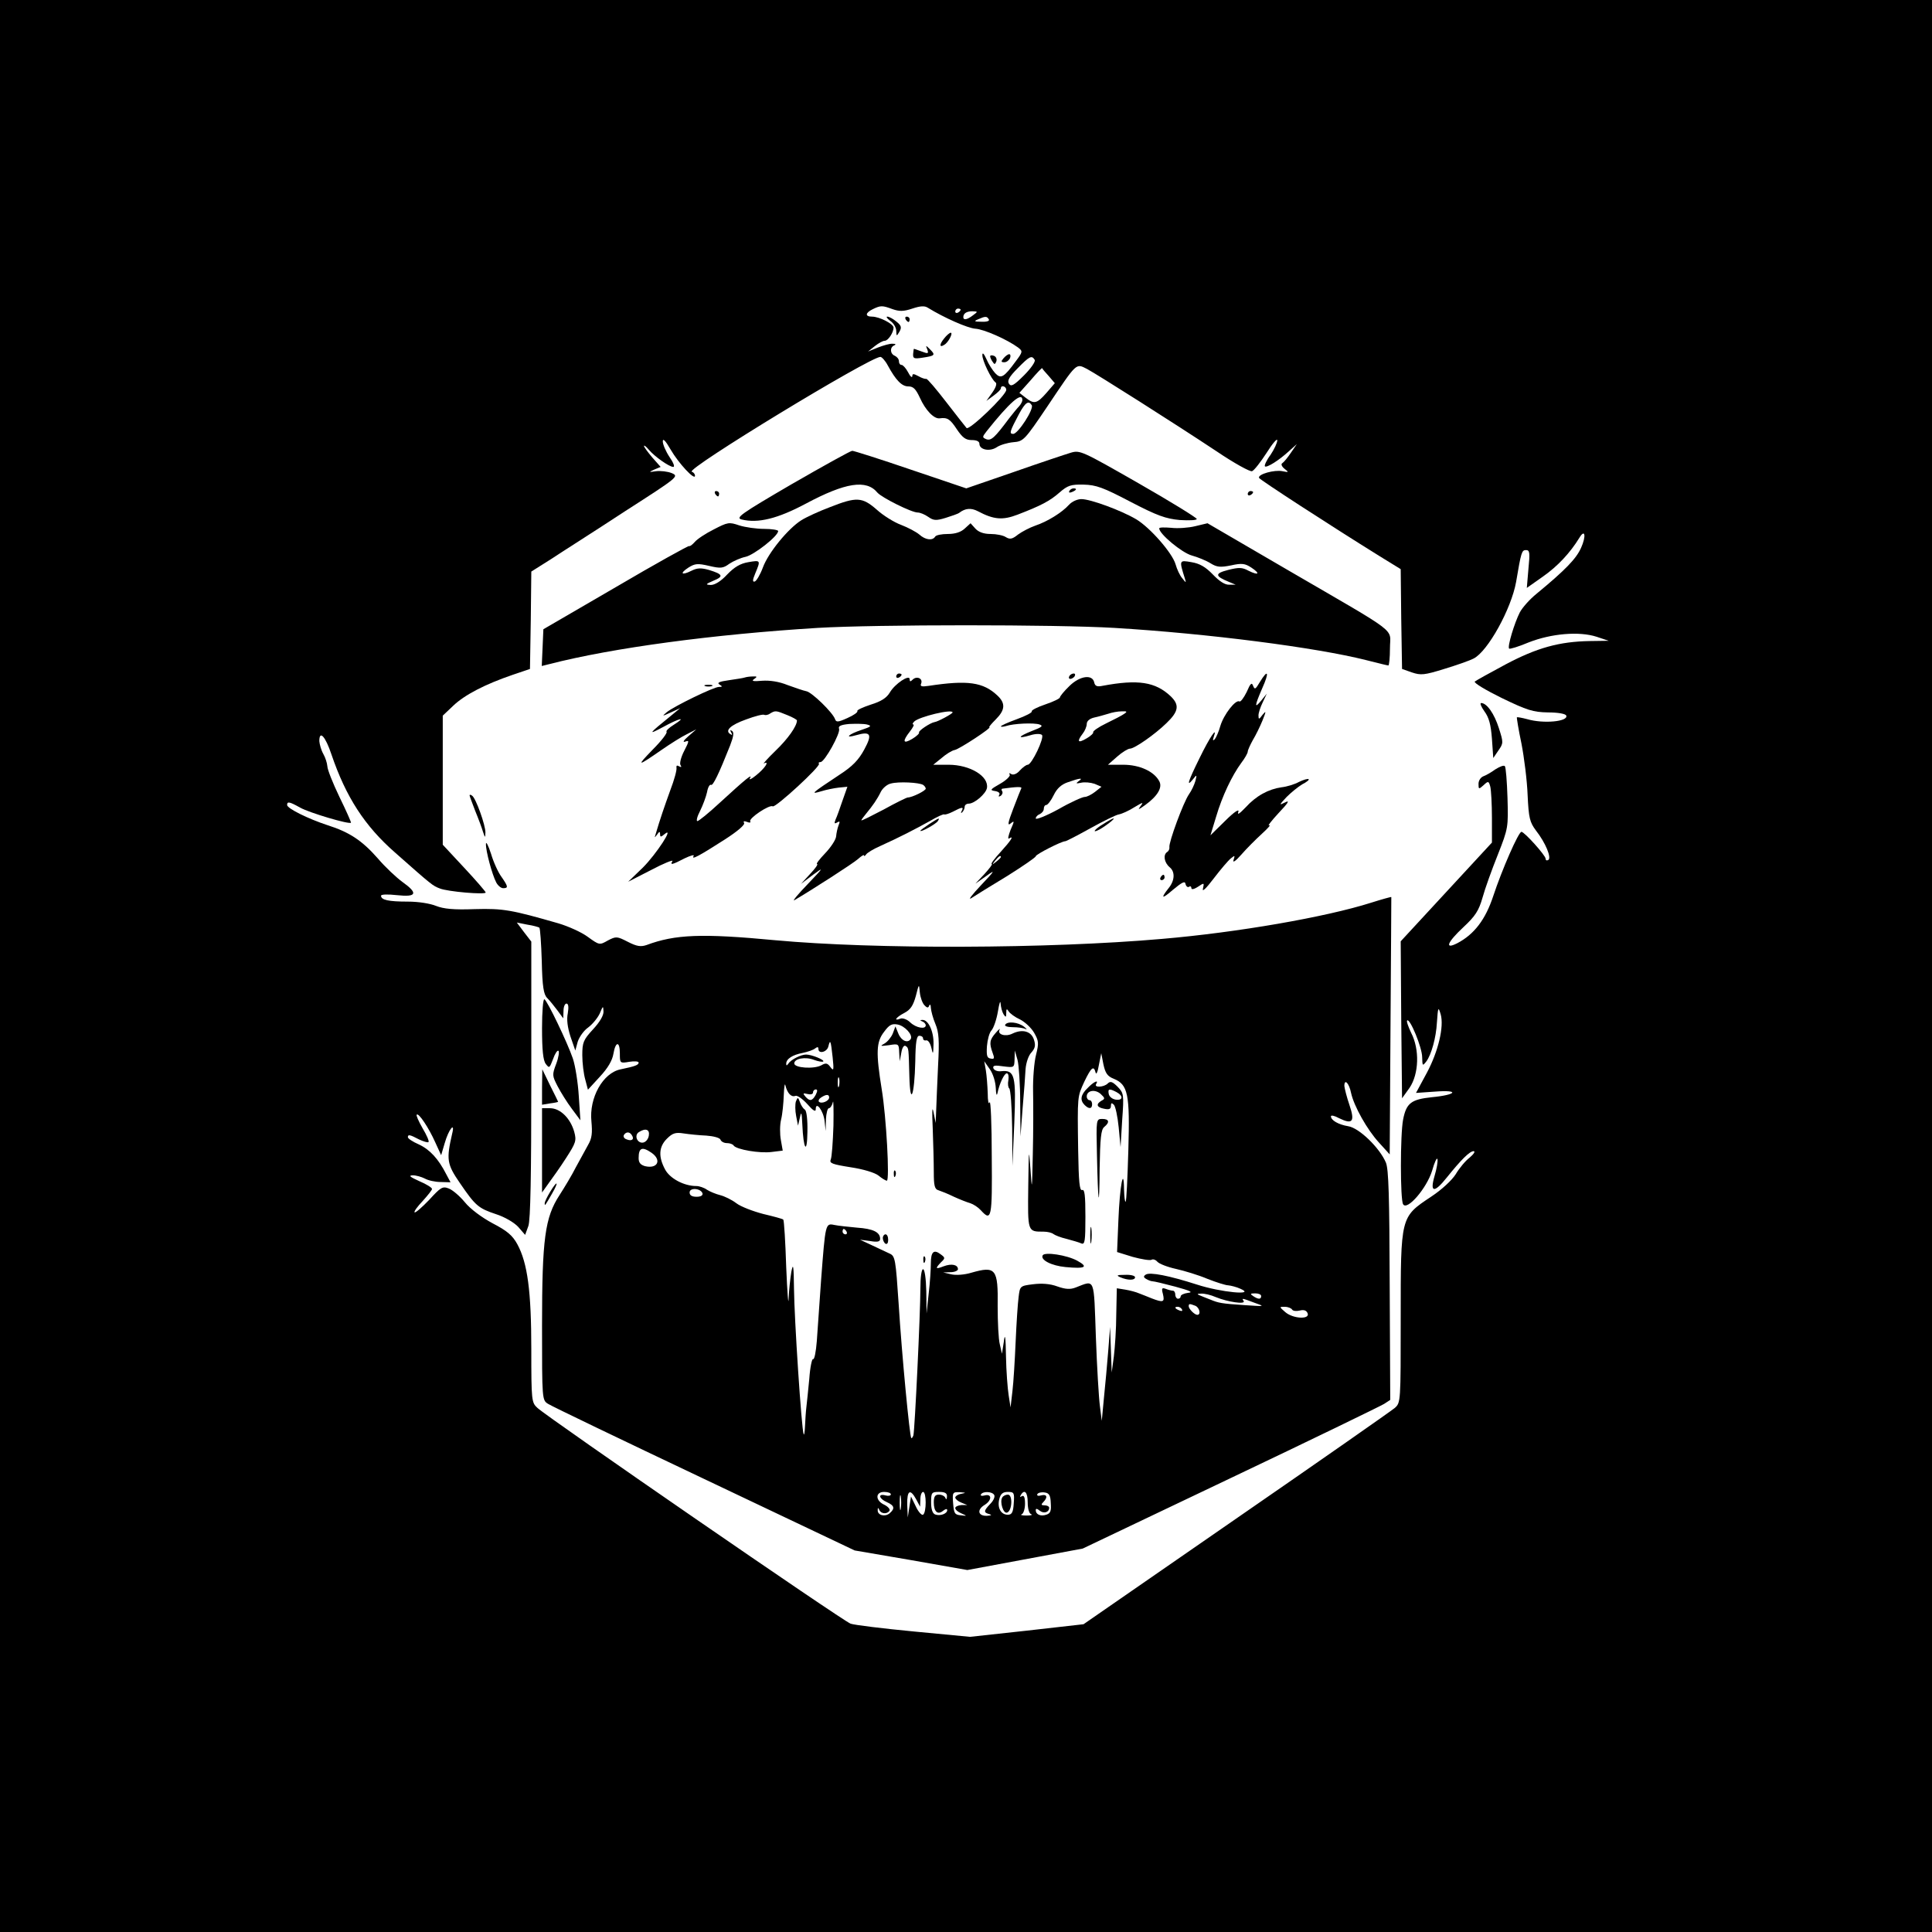 <?xml version="1.0" standalone="no"?>
<!DOCTYPE svg PUBLIC "-//W3C//DTD SVG 20010904//EN"
 "http://www.w3.org/TR/2001/REC-SVG-20010904/DTD/svg10.dtd">
<svg version="1.0" xmlns="http://www.w3.org/2000/svg"
 width="720pt" height="720pt" viewBox="0 0 720 720"
 preserveAspectRatio="xMidYMid meet">

<g transform="translate(0,720) scale(0.1,-0.1)"
fill="#000000" stroke="none">
<path d="M0 3600 l0 -3600 3600 0 3600 0 0 3600 0 3600 -3600 0 -3600 0 0
-3600z m3326 2448 c26 -9 41 -9 74 2 30 10 46 11 58 3 60 -37 148 -76 177 -78
32 -2 118 -40 159 -70 18 -14 18 -16 -9 -52 -44 -60 -55 -66 -76 -44 -10 11
-25 34 -33 53 -9 20 -15 26 -15 15 -1 -20 34 -92 49 -102 6 -4 2 -18 -12 -38
l-22 -31 26 19 c15 11 28 23 28 28 0 13 20 8 20 -6 0 -20 -139 -153 -148 -142
-5 6 -39 49 -76 97 -37 48 -70 87 -74 86 -4 -1 -17 3 -29 10 -19 10 -23 10
-23 0 -1 -7 -8 -1 -16 15 -8 15 -19 27 -24 27 -6 0 -10 6 -10 14 0 8 -7 16
-15 20 -18 7 -20 32 -2 39 7 3 5 6 -6 6 -10 1 -34 -6 -55 -14 l-37 -15 25 20
c14 11 30 20 37 20 13 0 33 31 33 49 0 14 -53 41 -80 41 -27 0 -26 14 3 28 29
14 35 14 73 0z m254 -2 c0 -3 -4 -8 -10 -11 -5 -3 -10 -1 -10 4 0 6 5 11 10
11 6 0 10 -2 10 -4z m46 -21 c-22 -17 -36 -19 -36 -7 0 14 12 22 34 22 21 -1
21 -1 2 -15z m59 -15 c4 -6 -7 -10 -27 -9 -27 0 -30 2 -13 9 27 12 33 12 40 0z
m-377 -171 c31 -57 53 -79 77 -79 19 0 28 -10 43 -42 21 -47 53 -80 74 -77 29
4 39 -3 64 -41 21 -31 33 -40 55 -40 19 0 29 -5 29 -14 0 -22 38 -30 64 -13
13 9 41 17 62 19 38 3 42 7 127 133 112 167 106 161 148 140 39 -21 317 -197
483 -307 65 -44 125 -77 132 -74 8 3 32 34 54 68 22 35 40 56 40 47 0 -9 -11
-33 -25 -54 -15 -20 -24 -40 -21 -43 7 -6 52 22 90 57 l29 26 -22 -32 c-12
-18 -26 -35 -32 -39 -6 -3 -3 -12 8 -21 17 -13 16 -14 -8 -9 -29 6 -92 -11
-87 -25 3 -7 260 -174 450 -292 l78 -48 2 -186 3 -186 37 -13 c33 -11 46 -10
120 13 46 14 95 31 110 39 53 27 140 185 158 285 19 112 21 119 37 119 14 0
15 -10 9 -70 l-6 -71 61 43 c54 38 100 87 135 144 21 35 26 6 6 -38 -18 -40
-57 -81 -166 -171 -26 -21 -53 -52 -62 -69 -20 -39 -47 -128 -40 -135 2 -3 35
7 73 23 84 33 188 42 253 21 l45 -15 -70 -1 c-114 -2 -197 -25 -314 -87 -58
-31 -110 -60 -115 -64 -4 -5 41 -32 100 -61 95 -46 117 -53 173 -54 37 0 66
-5 68 -12 8 -22 -85 -31 -146 -13 -19 5 -36 8 -38 7 -1 -2 6 -46 17 -98 10
-51 21 -138 23 -192 4 -86 8 -101 31 -132 36 -46 59 -102 46 -110 -6 -3 -10
-1 -10 5 0 12 -79 100 -90 100 -11 0 -73 -142 -105 -239 -29 -88 -71 -143
-134 -176 -49 -25 -38 3 23 60 44 41 57 61 71 110 9 33 35 105 57 160 39 99
39 102 36 212 -2 61 -6 114 -10 118 -4 4 -19 -2 -35 -12 -15 -11 -36 -23 -45
-26 -10 -4 -18 -16 -18 -28 0 -21 1 -21 19 -5 17 16 19 16 25 -6 3 -13 6 -65
6 -116 l0 -92 -170 -184 -170 -184 2 -293 3 -292 28 39 c35 52 38 143 6 205
-11 23 -18 43 -15 46 10 10 56 -101 56 -137 1 -33 1 -34 16 -15 18 25 36 87
39 145 4 57 5 60 14 30 13 -46 -9 -138 -51 -217 l-41 -76 72 5 c92 7 80 -12
-13 -21 -77 -8 -95 -22 -107 -83 -11 -56 -11 -299 0 -316 15 -25 88 60 108
125 9 32 18 51 20 43 2 -8 -3 -36 -11 -63 -18 -62 -1 -64 46 -5 53 66 85 98
100 98 7 -1 0 -11 -15 -24 -16 -12 -39 -40 -52 -62 -14 -22 -51 -57 -92 -84
-114 -76 -113 -72 -113 -450 0 -316 0 -317 -22 -337 -13 -11 -279 -197 -592
-413 l-568 -393 -212 -24 -211 -23 -210 20 c-115 11 -221 24 -235 29 -26 8
-1127 767 -1167 804 -22 20 -23 26 -23 218 0 217 -14 322 -52 392 -18 33 -38
50 -92 78 -41 22 -84 54 -104 79 -19 23 -46 46 -60 51 -23 9 -30 4 -73 -43
-27 -28 -51 -49 -54 -46 -3 3 11 22 30 42 19 21 35 41 35 45 0 5 -21 18 -47
29 -35 16 -42 21 -25 22 13 0 33 -6 45 -12 12 -7 39 -13 59 -13 l37 -1 -16 30
c-29 57 -61 92 -102 111 -23 10 -41 22 -41 27 0 11 7 10 41 -8 17 -8 33 -13
36 -10 3 3 -7 26 -22 51 -15 26 -25 49 -22 51 7 8 45 -49 69 -103 l22 -48 13
44 c15 53 40 83 28 36 -22 -96 -20 -113 29 -184 58 -85 69 -94 135 -116 31
-10 66 -30 82 -47 l26 -30 12 33 c8 22 11 191 11 546 l0 514 -27 35 -27 36 40
-8 c21 -3 41 -9 44 -11 3 -3 7 -59 9 -125 2 -95 7 -124 20 -137 9 -9 26 -30
38 -46 l22 -30 1 28 c0 15 5 27 11 27 7 0 9 -12 5 -36 -5 -23 -1 -53 10 -87
l18 -52 9 33 c6 18 23 42 39 53 16 12 35 35 43 52 12 29 13 30 14 8 1 -15 -14
-40 -39 -67 -36 -39 -40 -49 -40 -96 0 -29 5 -70 11 -91 l10 -38 44 48 c30 32
47 61 51 86 8 47 24 48 24 1 0 -36 0 -37 35 -31 19 3 35 2 35 -3 0 -9 -14 -14
-67 -25 -66 -13 -118 -106 -109 -194 4 -43 2 -63 -12 -87 -9 -17 -30 -55 -46
-84 -15 -30 -43 -76 -61 -104 -54 -83 -65 -162 -65 -486 0 -277 0 -278 23
-292 12 -8 274 -134 582 -280 l560 -266 210 -36 210 -37 215 40 215 40 550
262 c303 144 560 269 573 277 l23 15 -2 426 c-1 333 -4 433 -14 458 -23 55
-100 130 -141 136 -36 6 -64 22 -64 37 0 5 14 2 30 -7 51 -25 60 -13 39 49
-10 29 -18 61 -19 71 0 29 18 10 25 -26 11 -50 60 -137 104 -185 l40 -44 3
479 c2 263 3 479 3 480 -1 1 -34 -8 -75 -21 -170 -54 -499 -111 -780 -135
-424 -37 -1071 -39 -1440 -5 -275 26 -374 22 -481 -18 -21 -7 -36 -5 -69 12
-41 21 -44 21 -75 5 -31 -18 -32 -17 -75 14 -23 17 -72 39 -109 50 -174 50
-205 56 -312 53 -79 -3 -116 1 -144 12 -22 9 -66 16 -105 16 -72 0 -100 6
-100 22 0 5 24 6 60 2 73 -8 79 7 20 49 -22 16 -64 55 -92 88 -59 67 -106 98
-188 124 -70 23 -150 62 -150 75 0 14 8 13 49 -10 34 -19 182 -63 189 -56 1 2
-18 45 -43 96 -25 52 -45 103 -45 114 -1 12 -7 32 -15 46 -8 14 -14 36 -15 48
0 43 23 17 45 -49 54 -159 124 -267 237 -366 140 -124 141 -124 167 -134 29
-12 171 -24 171 -15 0 3 -36 45 -80 92 l-80 86 0 241 0 240 39 37 c43 41 119
80 221 115 l65 22 3 182 2 181 73 46 c39 26 164 105 275 178 201 129 203 131
175 143 -15 6 -41 9 -58 7 -28 -4 -28 -4 -7 6 l24 10 -31 35 c-17 20 -31 39
-31 43 0 4 8 -2 18 -14 21 -25 76 -64 91 -64 7 0 0 17 -14 37 -14 21 -25 47
-25 58 0 13 10 3 29 -30 30 -52 91 -117 91 -98 0 6 -5 13 -12 15 -25 9 664
428 703 428 5 0 18 -14 27 -31z m548 20 c4 -6 -14 -32 -40 -58 -38 -38 -48
-43 -56 -31 -7 11 1 26 32 57 45 46 53 50 64 32z m52 -60 l23 -27 -31 -36
c-36 -41 -46 -43 -78 -18 l-23 18 42 47 c23 27 42 47 43 45 0 -2 11 -15 24
-29z m-98 -90 c0 -6 -6 -16 -12 -23 -7 -7 -24 -28 -38 -46 -53 -71 -66 -83
-84 -77 -16 7 -16 8 1 30 85 107 133 149 133 116z m35 -19 c9 -14 -51 -107
-69 -107 -16 0 -13 9 22 75 23 42 35 51 47 32z m-400 -2236 c10 -11 15 -11 18
-1 3 6 6 2 6 -9 1 -12 8 -39 17 -60 13 -31 15 -61 10 -154 -3 -63 -6 -137 -7
-165 l-2 -50 -8 40 c-5 26 -6 5 -3 -60 2 -55 4 -128 4 -163 0 -51 3 -64 18
-68 9 -3 35 -13 57 -24 22 -10 50 -21 61 -24 12 -4 29 -15 39 -26 40 -44 43
-31 41 200 0 120 -4 212 -8 202 -4 -10 -7 5 -7 34 -1 28 -4 67 -7 85 l-6 34
21 -30 c12 -17 21 -47 22 -70 1 -22 3 -31 6 -20 8 39 26 75 35 75 6 0 8 -11 6
-25 -3 -14 -1 -28 3 -31 5 -3 10 -69 11 -147 l1 -142 7 160 c7 176 2 198 -48
193 -14 -2 -27 3 -30 11 -3 10 5 12 37 7 41 -5 41 -5 42 27 l1 32 10 -35 c5
-19 10 -91 10 -160 l1 -125 8 105 c5 58 10 124 11 146 2 24 11 51 22 62 14 16
16 27 9 48 -10 31 -43 40 -80 22 -26 -13 -57 -3 -48 14 4 7 -3 2 -14 -11 -23
-26 -25 -38 -12 -74 8 -21 7 -25 -7 -22 -14 2 -16 11 -14 46 2 24 9 51 17 59
8 9 19 41 24 71 5 30 9 43 10 29 1 -14 6 -32 11 -40 8 -12 10 -12 10 5 0 16 2
17 9 6 5 -8 24 -22 42 -30 18 -9 42 -31 53 -50 17 -30 18 -38 7 -82 -7 -27
-12 -88 -11 -136 1 -48 1 -153 -1 -233 -3 -140 -3 -142 -9 -55 -6 81 -6 74 -8
-66 -2 -171 -3 -169 57 -169 15 0 31 -4 37 -9 5 -4 27 -13 49 -18 22 -6 47
-13 55 -17 13 -5 15 9 15 99 0 81 -3 104 -12 100 -10 -3 -13 30 -15 148 -3
206 -3 199 23 256 26 54 35 61 42 34 2 -10 8 2 12 27 l9 45 8 -41 c7 -33 15
-45 38 -54 54 -22 61 -57 55 -266 -3 -103 -7 -190 -10 -192 -3 -3 -5 17 -6 44
-1 93 -16 14 -21 -112 l-5 -120 58 -18 c33 -9 64 -14 70 -11 6 4 16 0 22 -7 7
-8 38 -20 70 -27 31 -7 84 -23 117 -37 33 -13 68 -24 77 -24 10 -1 31 -6 46
-13 60 -26 -75 -13 -163 16 -103 33 -174 47 -190 37 -9 -6 -9 -10 1 -16 8 -5
19 -9 24 -9 6 0 44 -9 85 -20 55 -15 68 -21 48 -23 -16 -2 -28 -8 -28 -13 0
-5 -4 -9 -10 -9 -5 0 -10 7 -10 15 0 8 -4 15 -9 15 -5 0 -17 3 -27 7 -14 5
-16 2 -10 -20 7 -30 1 -32 -41 -16 -15 6 -37 15 -48 19 -11 5 -34 11 -52 14
l-31 5 -2 -97 c0 -53 -5 -124 -9 -157 l-8 -60 -3 85 -3 85 -7 -90 c-4 -49 -11
-128 -16 -175 l-8 -85 -7 55 c-4 30 -11 146 -15 257 -8 226 -2 213 -75 185
-20 -8 -38 -7 -69 4 -27 10 -58 12 -90 8 -49 -6 -49 -7 -54 -48 -3 -22 -8 -97
-11 -166 -3 -69 -8 -152 -12 -185 l-7 -60 -7 45 c-4 25 -9 90 -10 145 -1 75
-4 89 -8 55 l-7 -45 -8 35 c-5 19 -8 83 -8 142 2 140 -7 151 -98 125 -26 -8
-58 -10 -75 -6 l-30 7 28 1 c15 0 27 6 27 11 0 17 -24 22 -53 11 -31 -12 -33
-9 -10 15 16 15 16 17 -2 30 -25 19 -36 9 -36 -34 0 -20 -3 -71 -8 -112 l-8
-75 -1 83 c-1 47 -6 82 -12 82 -6 0 -10 -31 -10 -72 0 -92 -21 -528 -26 -547
-3 -8 -6 -12 -8 -10 -6 6 -35 308 -47 500 -11 165 -13 178 -33 187 -11 5 -41
19 -66 31 l-45 21 38 -5 c28 -5 37 -2 37 8 0 25 -26 38 -87 42 -32 3 -70 7
-84 10 -33 7 -33 5 -49 -205 -6 -85 -13 -188 -16 -228 -3 -39 -9 -70 -14 -67
-4 2 -11 -30 -14 -73 -4 -42 -9 -90 -11 -107 -2 -16 -4 -48 -5 -70 -1 -22 -3
-35 -5 -30 -8 19 -35 432 -36 541 -1 88 -3 100 -10 64 -4 -25 -9 -70 -10 -100
-1 -30 -5 22 -9 117 -3 95 -8 175 -11 178 -3 3 -37 12 -75 21 -38 10 -83 27
-100 40 -17 13 -44 26 -60 30 -16 4 -38 13 -49 20 -11 8 -29 14 -40 14 -46 0
-98 28 -116 61 -26 48 -24 85 6 115 21 21 32 25 63 20 20 -3 58 -7 84 -8 27
-2 50 -8 53 -15 2 -7 13 -13 24 -13 11 0 22 -4 25 -9 10 -15 98 -30 142 -24
l41 5 -7 40 c-4 22 -4 56 1 76 5 20 9 62 10 92 1 30 4 46 6 35 7 -29 22 -45
37 -39 7 3 27 -11 45 -31 21 -24 31 -30 31 -19 0 33 29 -6 33 -44 l4 -37 1 43
c1 23 6 42 11 42 5 0 12 10 15 23 2 12 3 -27 2 -88 -2 -60 -6 -117 -10 -126
-6 -14 5 -18 74 -29 47 -7 90 -20 104 -31 13 -11 27 -19 31 -19 11 0 -2 238
-19 340 -22 137 -21 177 9 215 19 26 29 31 50 27 27 -5 58 -39 49 -54 -11 -17
-35 -7 -46 20 l-11 27 -10 -27 c-6 -14 -20 -31 -31 -37 -18 -10 -15 -10 17 -6
36 6 37 5 38 -27 l2 -33 6 32 c3 19 10 29 16 25 12 -8 11 -6 14 -114 3 -114
19 -71 22 56 1 74 5 96 15 96 8 0 14 -4 14 -10 0 -5 5 -9 12 -7 7 1 15 -11 19
-28 6 -27 7 -25 8 15 1 47 -20 91 -42 89 -9 0 -9 -2 1 -6 6 -2 12 -9 12 -14 0
-16 -36 -10 -58 11 -11 11 -28 17 -36 14 -28 -11 -17 5 14 21 23 12 33 27 43
63 12 47 12 47 15 13 2 -19 10 -40 17 -47z m-342 -194 c5 -48 4 -53 -8 -37
-11 15 -17 17 -34 7 -28 -15 -101 -10 -101 7 0 18 41 26 74 13 16 -6 31 -8 34
-6 6 6 -43 26 -64 26 -19 0 -57 -19 -66 -34 -6 -8 -8 -8 -8 0 0 18 24 33 61
40 19 4 40 11 47 17 8 6 12 6 12 -2 0 -20 32 -12 37 9 7 28 9 24 16 -40z m24
-107 c-3 -10 -5 -4 -5 12 0 17 2 24 5 18 2 -7 2 -21 0 -30z m-87 -33 c-13 -24
-23 -25 -39 -6 -10 12 -8 13 8 9 12 -3 21 -1 21 6 0 6 5 11 10 11 7 0 7 -6 0
-20z m50 -10 c0 -13 -28 -25 -38 -16 -3 4 0 11 8 16 20 13 30 12 30 0z m-672
-142 c-2 -13 -11 -24 -21 -26 -22 -4 -35 27 -16 39 25 16 41 10 37 -13z m-63
1 c10 -15 -1 -23 -20 -15 -9 3 -13 10 -10 16 8 13 22 13 30 -1z m73 -65 c39
-27 23 -61 -24 -50 -17 5 -24 13 -24 30 0 39 13 44 48 20z m190 -151 c2 -8 -6
-13 -22 -13 -17 0 -26 5 -26 16 0 19 41 16 48 -3z m537 -143 c3 -5 1 -10 -4
-10 -6 0 -11 5 -11 10 0 6 2 10 4 10 3 0 8 -4 11 -10z m1376 -244 c44 -18 111
-28 104 -15 -8 12 -8 12 40 -6 40 -14 40 -14 -35 -9 -90 6 -98 8 -130 21 -14
5 -32 13 -40 16 -10 4 -8 6 6 6 12 1 37 -5 55 -13z m169 4 c0 -13 -11 -13 -30
0 -12 8 -11 10 8 10 12 0 22 -4 22 -10z m-246 -36 c16 -6 23 -34 8 -34 -10 0
-32 22 -32 32 0 10 3 10 24 2z m-49 -14 c3 -6 -1 -7 -9 -4 -18 7 -21 14 -7 14
6 0 13 -4 16 -10z m410 0 c3 -6 17 -7 29 -4 16 4 25 0 29 -10 10 -24 -54 -21
-83 4 -23 20 -23 20 -2 20 11 0 24 -5 27 -10z m-1495 -689 c0 -5 -9 -7 -20 -4
-29 8 -25 -12 5 -25 29 -13 31 -24 10 -42 -17 -14 -45 -7 -44 12 0 10 2 10 6
1 6 -15 29 -17 38 -3 3 5 -5 15 -19 22 -34 15 -35 48 -1 48 14 0 25 -4 25 -9z
m37 -53 c-2 -13 -4 -3 -4 22 0 25 2 35 4 23 2 -13 2 -33 0 -45z m57 35 l15
-28 1 28 c0 15 5 27 10 27 13 0 13 -77 0 -85 -5 -3 -18 11 -27 31 l-18 37 -6
-39 -6 -39 -2 48 c-1 53 11 60 33 20z m115 10 c0 -11 -3 -13 -6 -5 -2 6 -13
12 -24 12 -14 0 -19 -7 -19 -29 0 -35 15 -48 35 -31 9 7 15 8 15 2 0 -13 -26
-23 -45 -16 -10 4 -15 20 -15 45 0 37 2 39 30 39 22 0 30 -5 29 -17z m54 10
c-13 -2 -23 -9 -23 -14 0 -5 10 -14 23 -19 l22 -9 -22 0 c-13 -1 -23 -6 -23
-11 0 -6 10 -15 23 -20 22 -10 22 -10 -3 -7 -22 2 -25 7 -28 45 -3 40 -2 42
25 41 24 -2 24 -2 6 -6z m122 -4 c4 -6 -2 -21 -14 -33 -26 -27 -26 -33 -3 -39
10 -3 6 -5 -10 -6 -34 -1 -38 23 -8 41 27 17 27 42 0 35 -11 -3 -18 -1 -14 4
7 12 41 11 49 -2z m73 -31 c-2 -34 -7 -43 -22 -43 -26 0 -40 26 -32 58 5 20
13 27 32 27 23 0 25 -3 22 -42z m52 3 c0 -22 5 -42 13 -44 6 -3 -1 -5 -18 -5
-16 0 -24 2 -17 5 6 2 12 20 12 39 0 24 -4 33 -12 28 -7 -4 -8 -3 -4 4 14 24
26 11 26 -27z m86 -3 c2 -29 -1 -38 -17 -43 -21 -7 -39 1 -39 17 0 7 5 6 15
-2 15 -12 35 -6 35 11 0 5 -8 9 -17 9 -13 0 -14 3 -5 12 18 18 14 31 -8 25
-11 -3 -17 -1 -14 5 3 5 15 8 27 6 17 -2 22 -11 23 -40z"/>
<path d="M3318 6004 c12 -8 22 -25 22 -37 1 -21 1 -21 12 -3 9 16 7 23 -12 38
-12 10 -27 18 -33 18 -6 0 -1 -7 11 -16z"/>
<path d="M3375 6010 c3 -5 8 -10 11 -10 2 0 4 5 4 10 0 6 -5 10 -11 10 -5 0
-7 -4 -4 -10z"/>
<path d="M3518 5938 c-18 -22 -17 -35 1 -23 15 8 34 45 24 45 -4 0 -16 -10
-25 -22z"/>
<path d="M3456 5897 c5 -15 3 -16 -21 -7 -14 5 -27 10 -29 10 -1 0 -2 -9 -3
-19 -1 -17 3 -19 35 -14 47 7 49 10 28 31 -16 16 -17 16 -10 -1z"/>
<path d="M3690 5872 c0 -4 4 -13 9 -20 7 -11 9 -11 14 1 3 9 -1 18 -9 21 -8 3
-14 2 -14 -2z"/>
<path d="M3740 5865 c-10 -12 -10 -15 3 -15 8 0 17 7 21 15 3 8 2 15 -3 15 -5
0 -14 -7 -21 -15z"/>
<path d="M2951 5396 c-192 -112 -211 -126 -187 -132 61 -15 134 3 239 59 148
79 226 91 267 41 17 -19 127 -74 150 -74 9 0 26 -7 39 -16 20 -14 29 -15 65
-4 22 7 46 15 51 19 22 17 44 19 69 6 60 -32 93 -34 148 -13 86 33 121 51 157
83 30 26 42 30 89 29 47 -1 74 -11 175 -64 100 -52 131 -63 184 -68 35 -2 63
-1 63 4 -1 5 -98 65 -217 133 -210 120 -218 124 -252 114 -20 -6 -116 -38
-213 -72 l-177 -61 -207 70 c-114 39 -212 70 -218 70 -6 0 -107 -56 -225 -124z"/>
<path d="M3985 5370 c-3 -6 1 -7 9 -4 18 7 21 14 7 14 -6 0 -13 -4 -16 -10z"/>
<path d="M2665 5360 c3 -5 8 -10 11 -10 2 0 4 5 4 10 0 6 -5 10 -11 10 -5 0
-7 -4 -4 -10z"/>
<path d="M4650 5359 c0 -5 5 -7 10 -4 6 3 10 8 10 11 0 2 -4 4 -10 4 -5 0 -10
-5 -10 -11z"/>
<path d="M3093 5310 c-40 -15 -88 -37 -107 -49 -49 -31 -123 -121 -143 -176
-10 -27 -24 -50 -30 -52 -9 -3 -9 5 2 31 20 48 20 49 -26 41 -30 -5 -52 -18
-79 -46 -23 -25 -46 -39 -61 -39 -21 1 -20 3 10 16 39 16 35 24 -17 40 -29 8
-43 8 -65 -3 -38 -19 -45 -10 -11 12 24 15 34 16 77 6 43 -10 52 -9 75 8 15
10 42 22 61 26 31 7 121 77 121 96 0 4 -24 8 -52 8 -29 0 -71 6 -93 13 -38 13
-43 12 -95 -15 -30 -15 -62 -36 -71 -47 -9 -10 -18 -17 -21 -15 -2 2 -125 -66
-273 -153 l-270 -157 -3 -69 -3 -68 28 7 c237 61 612 111 1000 135 222 13 884
13 1106 0 349 -21 752 -73 938 -120 43 -11 80 -20 83 -20 3 0 6 29 6 65 0 77
43 44 -378 289 l-302 176 -46 -11 c-24 -6 -65 -9 -89 -6 -25 2 -45 2 -45 -2 0
-21 85 -91 121 -101 22 -6 54 -19 70 -29 24 -15 37 -16 77 -8 40 9 52 7 75 -8
35 -23 28 -31 -10 -12 -24 13 -36 13 -76 3 -51 -13 -50 -23 4 -45 l24 -10 -24
0 c-16 -1 -37 13 -61 38 -27 28 -49 41 -80 46 -46 8 -46 8 -24 -62 5 -16 4
-16 -10 2 -9 10 -20 34 -25 52 -12 42 -95 137 -147 168 -56 33 -170 75 -204
75 -15 0 -35 -9 -46 -21 -26 -29 -81 -63 -126 -78 -20 -7 -49 -22 -64 -33 -21
-17 -30 -19 -45 -10 -10 7 -36 12 -57 12 -26 0 -45 7 -57 20 l-18 20 -22 -20
c-14 -13 -35 -20 -63 -20 -22 0 -44 -4 -47 -10 -10 -16 -37 -12 -59 8 -12 10
-42 26 -68 36 -25 9 -67 35 -91 57 -54 47 -75 48 -174 9z"/>
<path d="M3340 4679 c0 -5 5 -7 10 -4 6 3 10 8 10 11 0 2 -4 4 -10 4 -5 0 -10
-5 -10 -11z"/>
<path d="M3985 4680 c-3 -5 -2 -10 4 -10 5 0 13 5 16 10 3 6 2 10 -4 10 -5 0
-13 -4 -16 -10z"/>
<path d="M4695 4658 c-16 -27 -19 -29 -25 -14 -5 14 -10 10 -24 -23 -11 -22
-23 -38 -27 -35 -14 8 -58 -48 -71 -91 -6 -22 -16 -44 -21 -50 -7 -7 -8 -4 -4
8 16 45 -15 -1 -52 -77 -44 -89 -51 -112 -25 -80 14 18 15 18 9 -6 -4 -14 -14
-36 -24 -50 -21 -30 -76 -180 -73 -197 1 -6 -2 -14 -8 -18 -16 -10 -12 -39 9
-57 21 -17 19 -50 -4 -78 -31 -39 -25 -42 15 -7 35 29 46 35 48 23 2 -9 8 -14
13 -11 5 4 9 1 9 -5 0 -6 10 -4 24 5 24 16 24 16 19 -7 -4 -14 12 1 40 38 26
34 54 67 64 75 15 12 16 12 10 -6 -4 -12 8 -4 29 20 19 22 54 57 77 78 23 21
35 35 27 31 -8 -4 8 17 35 46 35 37 43 49 25 40 -24 -12 -24 -11 5 20 17 17
43 38 58 47 16 8 27 17 24 19 -3 3 -19 -2 -36 -10 -16 -9 -46 -18 -65 -20 -49
-7 -95 -32 -134 -75 -23 -24 -32 -30 -27 -16 4 12 -16 -1 -49 -34 l-55 -54 21
69 c23 78 59 153 94 201 13 17 24 36 24 42 0 5 9 25 19 43 11 18 27 51 36 73
14 35 14 38 0 21 -13 -18 -15 -18 -15 -2 0 9 7 31 16 49 l15 32 -20 -25 c-27
-33 -26 -22 3 45 27 60 22 74 -9 23z"/>
<path d="M2775 4675 c-5 -2 -32 -6 -59 -10 -35 -5 -45 -9 -35 -16 12 -7 12 -9
-2 -9 -19 0 -167 -72 -194 -94 -19 -16 -18 -16 15 -1 l35 16 -34 -28 c-84 -68
-89 -74 -31 -43 62 34 92 41 41 9 -18 -11 -30 -23 -27 -26 4 -4 -19 -34 -51
-66 -63 -65 -59 -65 32 -2 33 23 76 50 95 59 l35 18 -30 -26 c-17 -15 -22 -23
-12 -20 16 6 16 3 -3 -34 -12 -23 -18 -47 -14 -53 5 -8 3 -9 -5 -5 -8 5 -11 3
-10 -5 2 -8 -8 -45 -23 -84 -22 -61 -38 -107 -55 -165 -4 -13 -4 -13 6 0 8 12
11 12 11 1 0 -11 3 -11 16 0 40 33 -30 -74 -80 -124 l-55 -53 86 44 c47 25 83
39 79 33 -10 -16 -1 -14 45 10 23 11 38 15 34 9 -10 -16 19 -1 117 62 45 29
75 54 71 61 -4 7 0 8 11 4 9 -4 15 -3 12 2 -7 11 72 64 84 56 10 -6 181 151
172 159 -3 3 0 6 6 6 15 0 75 108 69 124 -4 10 6 15 38 18 24 1 54 1 66 -2 19
-5 16 -8 -20 -20 -49 -16 -66 -33 -21 -20 55 16 62 4 31 -53 -21 -39 -44 -63
-92 -94 -107 -71 -110 -74 -69 -62 19 6 49 12 67 14 l31 3 -18 -51 c-10 -29
-21 -61 -26 -71 -6 -15 -4 -17 6 -11 10 6 11 4 5 -11 -4 -10 -8 -29 -9 -41 -1
-12 -19 -40 -41 -63 -21 -22 -35 -40 -30 -40 5 0 -7 -17 -26 -37 l-34 -37 45
34 c42 31 40 28 -20 -35 -36 -37 -58 -64 -50 -60 63 37 219 137 238 154 12 11
22 17 22 13 0 -4 4 -2 8 4 4 6 27 20 52 31 71 32 131 63 185 93 27 16 51 27
54 25 2 -2 16 2 32 10 34 18 42 19 33 3 -4 -8 -3 -10 2 -5 5 5 9 14 9 20 0 7
7 12 15 12 22 0 64 37 68 58 8 44 -63 87 -143 87 l-57 0 31 25 c16 14 38 28
49 30 17 3 142 85 129 85 -3 0 8 13 24 29 35 35 37 60 6 89 -53 50 -111 58
-256 36 -27 -4 -33 -2 -28 9 7 19 -17 29 -32 14 -8 -8 -11 -8 -11 2 0 19 -55
-17 -74 -50 -12 -20 -32 -33 -71 -45 -30 -10 -52 -20 -50 -24 3 -4 -14 -16
-37 -26 -35 -16 -42 -16 -46 -4 -9 25 -86 100 -107 104 -11 2 -42 13 -70 23
-32 13 -66 18 -95 16 -33 -3 -41 -1 -30 6 13 9 12 11 -5 10 -11 0 -24 -2 -30
-4z m159 -140 c20 -8 36 -17 36 -20 0 -21 -34 -69 -80 -113 -30 -29 -49 -51
-43 -47 23 11 3 -19 -30 -45 -17 -14 -27 -18 -22 -10 11 19 -16 -3 -113 -92
-41 -38 -78 -68 -83 -68 -5 0 -1 17 10 38 10 20 22 52 26 70 3 18 10 30 15 27
7 -4 29 41 71 147 13 34 15 49 7 54 -7 5 -8 3 -3 -6 5 -8 4 -11 -3 -6 -22 13
0 34 59 55 32 12 63 20 67 17 4 -2 14 -1 22 5 20 12 22 11 64 -6z m616 10 c0
-5 -56 -35 -67 -36 -15 -2 -62 -33 -58 -39 2 -3 -9 -14 -26 -24 -34 -20 -37
-9 -8 28 11 14 17 26 13 26 -5 0 -3 5 3 11 18 18 143 48 143 34z m-110 -270
c5 -3 10 -10 10 -14 0 -8 -51 -33 -67 -33 -4 0 -45 -20 -90 -45 -46 -24 -83
-43 -83 -40 0 2 8 13 18 25 24 29 41 53 55 82 7 13 23 27 37 30 29 8 105 4
120 -5z"/>
<path d="M3986 4644 c-20 -19 -36 -39 -36 -43 0 -4 -24 -16 -54 -26 -30 -10
-53 -22 -51 -26 3 -4 -22 -17 -55 -29 -33 -12 -60 -24 -60 -27 0 -2 8 -2 18 1
30 10 106 13 126 6 15 -5 9 -10 -28 -24 -53 -21 -57 -31 -6 -16 19 6 38 6 43
1 10 -10 -38 -111 -53 -111 -5 0 -18 -9 -29 -21 -11 -13 -24 -18 -32 -14 -7 5
-10 4 -6 -2 3 -5 -13 -21 -36 -34 -37 -21 -39 -24 -19 -27 13 -2 20 -8 16 -14
-4 -7 -2 -8 5 -4 6 4 9 12 6 17 -4 5 -3 10 2 10 51 7 73 8 69 1 -2 -4 -16 -39
-30 -76 -20 -52 -22 -65 -10 -55 15 12 15 10 0 -24 -8 -21 -11 -35 -6 -32 21
13 8 -7 -31 -50 -23 -25 -38 -45 -33 -45 4 0 -8 -16 -27 -37 l-34 -36 40 28
c36 26 34 22 -20 -35 -33 -35 -49 -56 -35 -47 14 9 73 46 133 82 59 37 107 70
107 74 0 7 96 56 110 56 4 0 46 22 93 48 47 26 95 50 107 52 11 2 38 14 58 27
32 19 35 20 22 3 -11 -14 -7 -13 18 5 47 34 65 66 52 89 -19 36 -73 61 -134
61 l-57 0 34 30 c19 17 41 30 48 30 17 0 93 53 136 95 46 44 49 68 16 100 -57
54 -122 64 -255 39 -19 -4 -27 -1 -30 12 -6 32 -53 26 -92 -12z m204 -104 c-8
-6 -39 -22 -68 -36 -29 -14 -50 -29 -48 -33 2 -3 -9 -14 -25 -23 -32 -19 -37
-12 -14 18 8 10 15 27 15 36 0 11 11 20 28 24 15 3 38 10 52 14 14 5 36 9 50
9 20 1 22 -1 10 -9z m-170 -251 c-12 -9 -10 -10 9 -6 13 3 35 1 50 -4 l26 -11
-24 -19 c-13 -10 -30 -19 -39 -19 -8 0 -53 -20 -98 -46 -46 -25 -84 -40 -84
-34 0 6 7 13 15 16 8 4 15 12 15 20 0 8 4 14 9 14 5 0 18 16 28 37 12 25 29
40 53 48 45 16 59 17 40 4z m-290 -283 c0 -2 -8 -10 -17 -17 -16 -13 -17 -12
-4 4 13 16 21 21 21 13z"/>
<path d="M2628 4643 c6 -2 18 -2 25 0 6 3 1 5 -13 5 -14 0 -19 -2 -12 -5z"/>
<path d="M5532 4549 c17 -23 24 -49 28 -102 l5 -72 19 28 c19 27 19 30 2 83
-17 54 -45 94 -66 94 -6 0 0 -14 12 -31z"/>
<path d="M1750 4236 c0 -3 10 -29 21 -58 12 -29 25 -64 29 -78 8 -23 8 -24 9
-3 1 26 -36 130 -50 138 -5 4 -9 4 -9 1z"/>
<path d="M3463 4129 c-18 -12 -33 -23 -33 -25 0 -7 58 25 65 36 9 14 5 13 -32
-11z"/>
<path d="M4113 4130 c-34 -20 -47 -38 -15 -21 23 13 58 40 52 41 -3 0 -20 -9
-37 -20z"/>
<path d="M1811 4055 c-1 -26 23 -114 38 -143 6 -12 18 -22 26 -22 20 0 19 6
-6 42 -12 16 -30 55 -39 86 -10 31 -19 48 -19 37z"/>
<path d="M4325 3930 c-3 -5 -1 -10 4 -10 6 0 11 5 11 10 0 6 -2 10 -4 10 -3 0
-8 -4 -11 -10z"/>
<path d="M2020 3368 c0 -81 4 -120 14 -133 13 -17 14 -16 27 18 7 20 16 34 20
31 4 -2 1 -24 -8 -48 -16 -42 -15 -45 5 -84 12 -23 35 -60 53 -84 l32 -43 -6
90 c-3 50 -13 113 -22 140 -21 61 -94 213 -106 221 -5 3 -9 -45 -9 -108z"/>
<path d="M2020 3149 l0 -66 30 5 c17 2 30 5 30 6 0 0 -13 28 -30 61 l-29 60
-1 -66z"/>
<path d="M2020 2913 l0 -157 25 35 c14 19 44 61 65 94 36 56 39 64 30 97 -14
50 -52 88 -90 88 l-30 0 0 -157z"/>
<path d="M2050 2758 c-11 -18 -20 -37 -20 -42 0 -12 1 -10 28 37 26 45 19 50
-8 5z"/>
<path d="M3746 3381 c-3 -5 9 -9 28 -9 19 0 41 -3 48 -7 7 -3 4 1 -6 9 -22 17
-62 21 -70 7z"/>
<path d="M4053 3145 c-26 -25 -29 -45 -11 -63 16 -16 28 -15 28 3 0 8 -4 15
-10 15 -5 0 -10 6 -10 14 0 22 31 28 52 9 16 -15 17 -18 3 -25 -22 -13 -18
-25 10 -30 18 -4 25 -1 25 10 0 12 3 13 11 5 6 -6 14 -44 18 -84 l7 -74 6 100
c7 97 6 101 -17 125 -19 19 -27 22 -37 12 -14 -14 -52 -16 -43 -2 11 18 -9 9
-32 -15z m108 -15 c26 -14 24 -32 -3 -28 -13 2 -24 11 -26 21 -4 20 2 21 29 7z"/>
<path d="M2966 3095 c-3 -10 -3 -34 1 -54 l7 -36 7 30 c5 25 7 20 9 -25 4 -94
18 -115 19 -28 1 45 -3 80 -10 83 -6 4 -14 16 -18 28 -7 19 -8 19 -15 2z"/>
<path d="M4088 2898 c4 -192 9 -215 10 -52 2 112 5 144 17 154 22 18 18 30 -7
30 -23 0 -23 -1 -20 -132z"/>
<path d="M3331 2824 c0 -11 3 -14 6 -6 3 7 2 16 -1 19 -3 4 -6 -2 -5 -13z"/>
<path d="M4063 2595 c0 -27 2 -38 4 -22 2 15 2 37 0 50 -2 12 -4 0 -4 -28z"/>
<path d="M3290 2586 c0 -8 5 -18 10 -21 6 -3 10 3 10 14 0 12 -4 21 -10 21 -5
0 -10 -6 -10 -14z"/>
<path d="M3886 2522 c-10 -17 32 -39 85 -44 74 -7 87 0 43 24 -39 21 -120 33
-128 20z"/>
<path d="M3441 2504 c0 -11 3 -14 6 -6 3 7 2 16 -1 19 -3 4 -6 -2 -5 -13z"/>
<path d="M4175 2440 c28 -12 55 -12 55 0 0 6 -17 10 -37 9 -31 0 -34 -2 -18
-9z"/>
<path d="M3735 1619 c-10 -16 4 -61 18 -56 19 6 22 67 3 67 -8 0 -18 -5 -21
-11z"/>
</g>
</svg>
